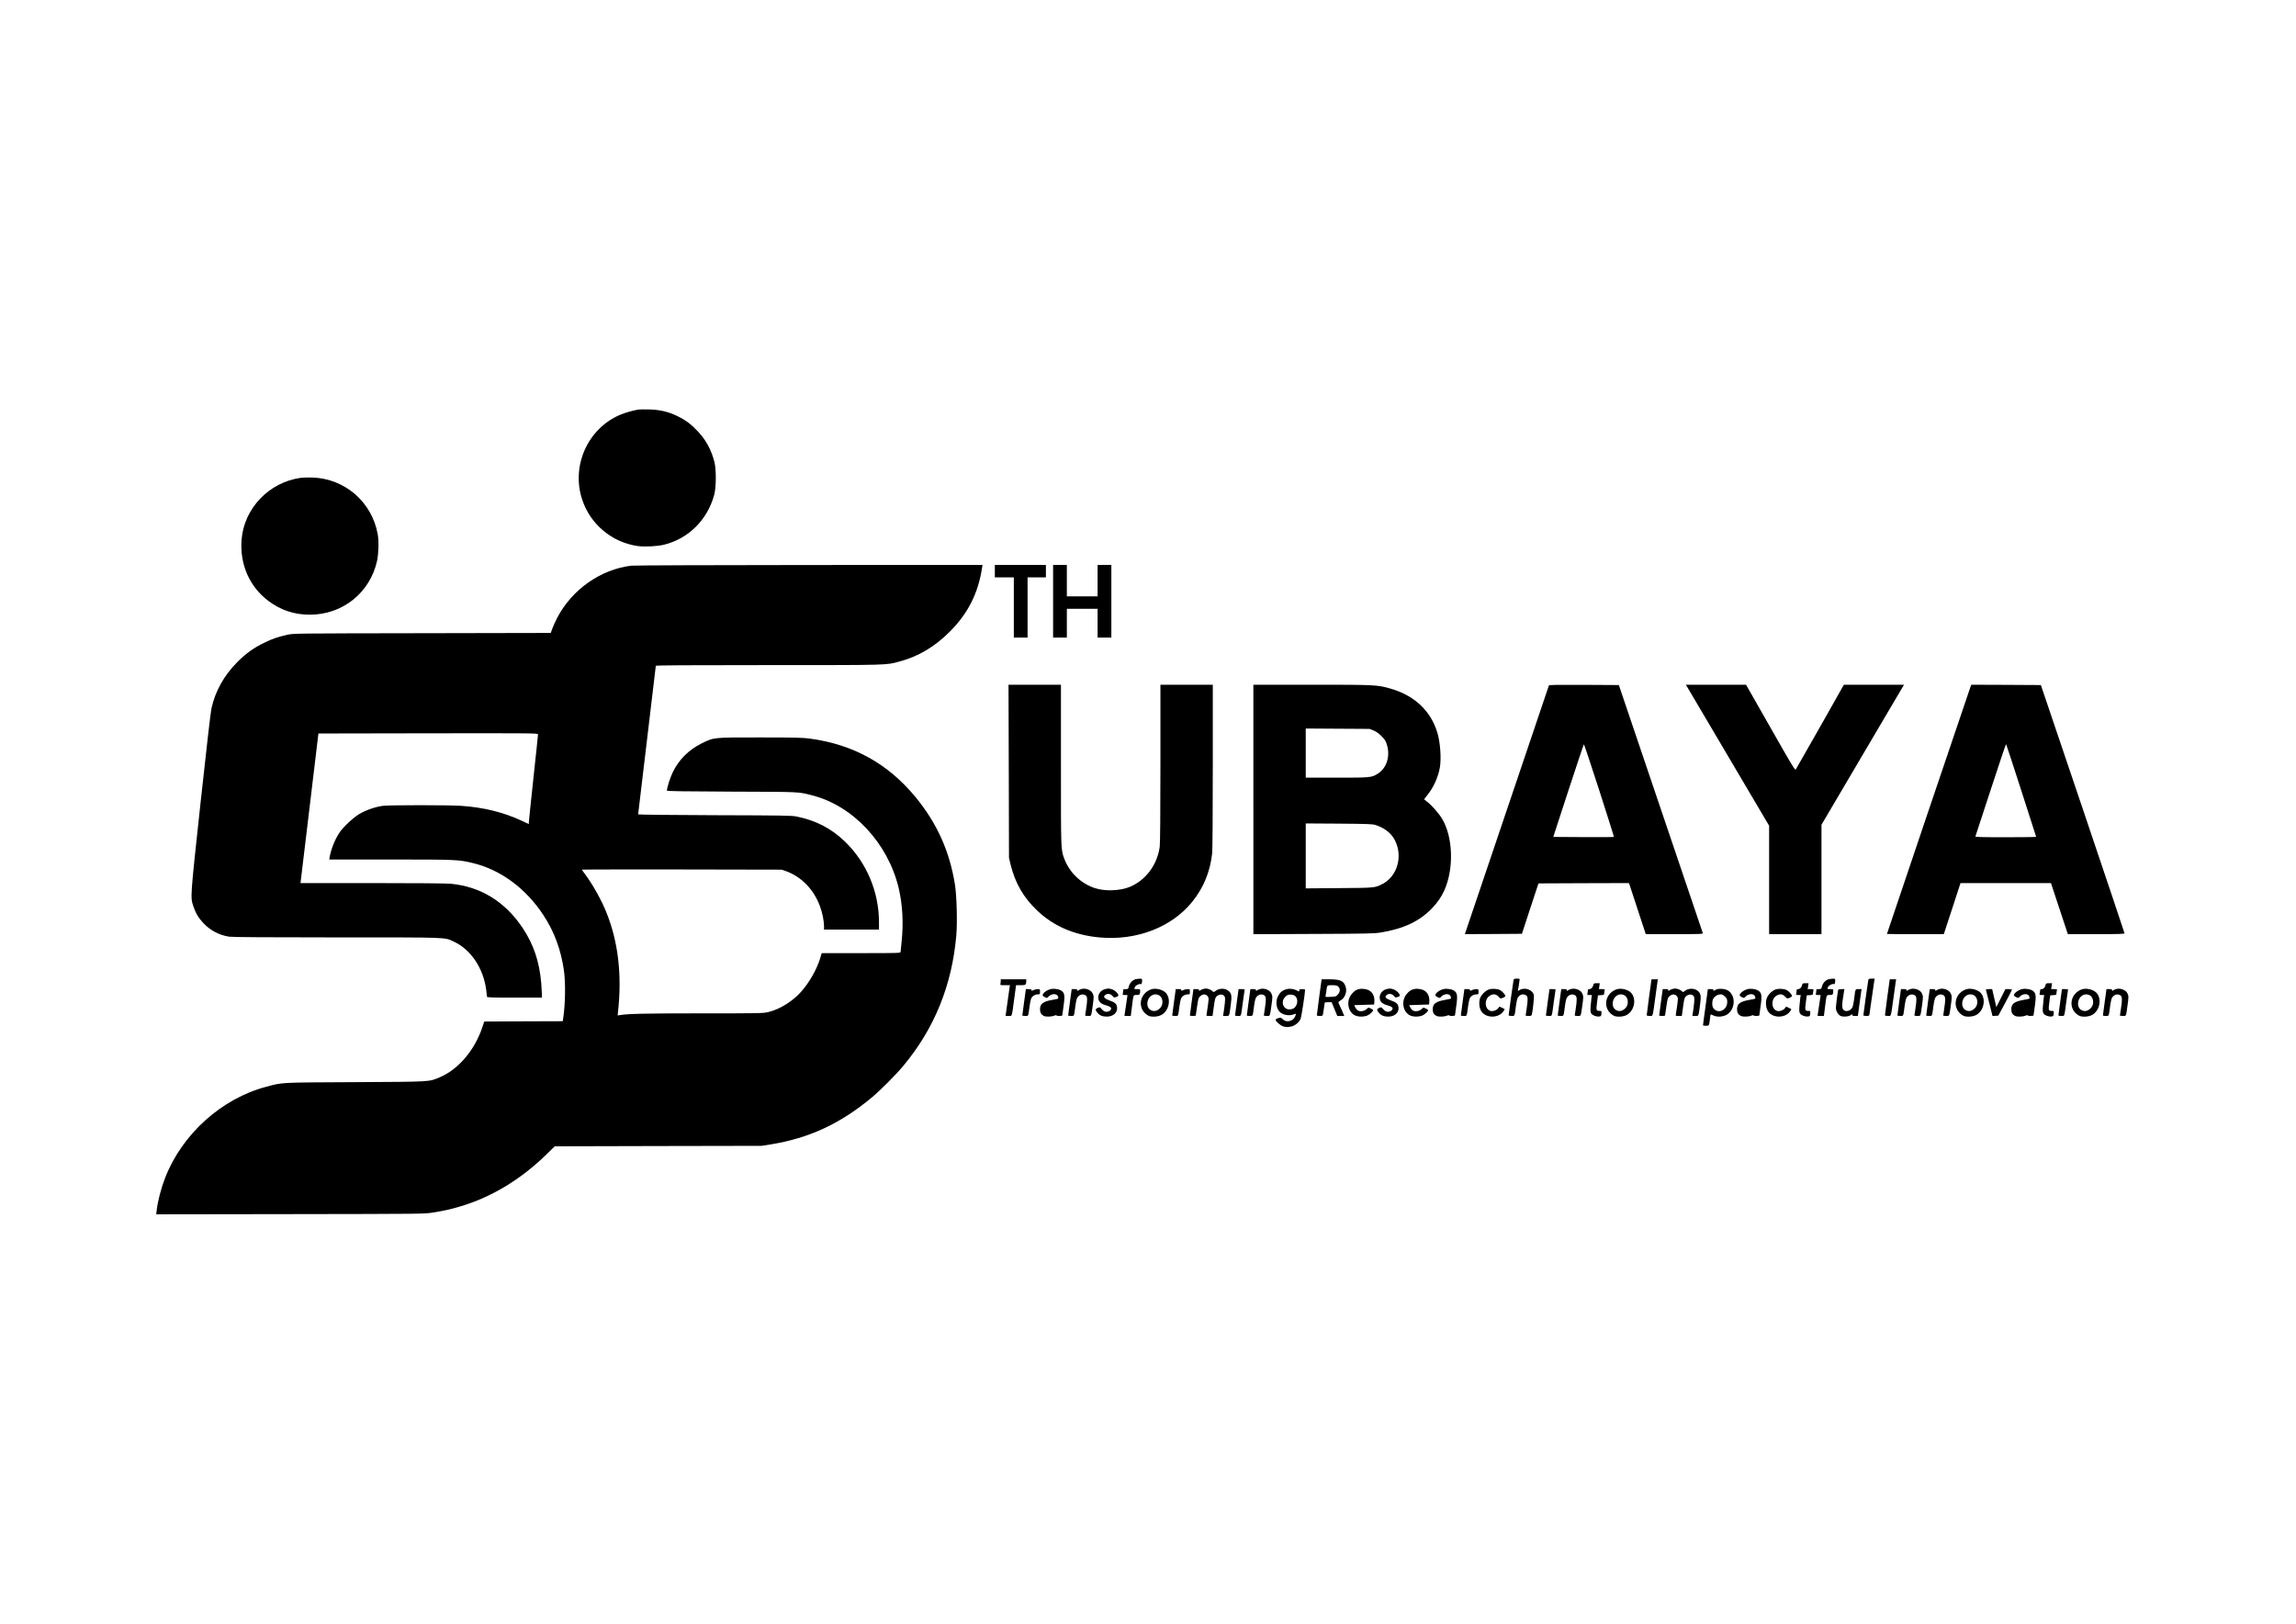 <?xml version="1.0" standalone="no"?>
<!DOCTYPE svg PUBLIC "-//W3C//DTD SVG 20010904//EN"
 "http://www.w3.org/TR/2001/REC-SVG-20010904/DTD/svg10.dtd">
<svg version="1.0" xmlns="http://www.w3.org/2000/svg"
 width="3508pt" height="2481pt" viewBox="0 0 3508 2481"
 preserveAspectRatio="xMidYMid meet">
<g transform="translate(0,2481) scale(0.1,-0.1)"
fill="#000000" stroke="none">
<path d="M9760 18554 c-76 -10 -209 -48 -291 -83 -493 -213 -745 -783 -573
-1296 125 -375 452 -648 843 -706 109 -15 301 -6 406 20 374 92 663 379 767
761 31 116 33 384 4 500 -46 184 -128 336 -251 467 -102 110 -186 173 -310
234 -141 69 -267 99 -430 104 -71 2 -146 1 -165 -1z"/>
<path d="M4592 17510 c-483 -68 -864 -467 -901 -945 -29 -378 122 -721 414
-938 188 -140 393 -207 630 -207 499 0 919 336 1026 822 24 108 29 304 10 408
-89 491 -500 848 -996 865 -66 2 -148 0 -183 -5z"/>
<path d="M9650 16169 c-471 -54 -914 -366 -1139 -801 -26 -51 -59 -123 -72
-160 l-24 -67 -1965 -4 c-1961 -3 -1965 -3 -2060 -24 -148 -33 -226 -60 -355
-123 -157 -76 -276 -161 -405 -290 -206 -206 -340 -445 -399 -710 -13 -58 -78
-623 -167 -1445 -159 -1475 -157 -1439 -108 -1584 35 -104 76 -172 152 -253
107 -113 238 -182 393 -207 42 -7 594 -11 1642 -11 1747 0 1644 4 1792 -65
260 -120 453 -410 494 -740 6 -49 11 -96 11 -102 0 -10 91 -13 420 -13 l420 0
0 44 c0 23 -5 101 -10 171 -27 331 -117 599 -285 850 -269 403 -643 632 -1100
675 -67 6 -533 10 -1202 10 l-1092 0 6 48 c3 26 64 540 137 1142 l131 1095
1678 3 c1663 2 1677 2 1677 -18 0 -11 -31 -311 -70 -667 -38 -356 -70 -660
-70 -675 l0 -27 -106 50 c-278 130 -585 206 -929 229 -199 13 -1087 13 -1195
0 -112 -14 -261 -66 -362 -126 -89 -53 -243 -197 -297 -277 -74 -110 -132
-253 -155 -384 l-5 -33 934 0 c1010 0 1043 -1 1263 -55 424 -103 806 -386
1075 -795 167 -255 268 -528 313 -845 27 -190 22 -516 -12 -737 l-6 -38 -599
-2 -600 -3 -30 -89 c-117 -350 -366 -642 -647 -761 -173 -73 -108 -69 -1297
-76 -1174 -6 -1099 -2 -1355 -70 -685 -180 -1288 -724 -1548 -1394 -62 -162
-112 -354 -128 -493 l-7 -62 2049 3 c2047 3 2049 3 2179 24 182 30 262 48 402
89 479 138 935 412 1329 796 l130 127 1580 4 1579 3 140 22 c589 95 1064 316
1550 721 123 102 373 353 478 481 474 569 742 1229 808 1989 17 194 7 599 -19
768 -79 509 -273 944 -600 1342 -422 514 -951 808 -1617 898 -112 15 -216 18
-765 18 -727 0 -699 3 -895 -94 -193 -96 -342 -245 -435 -436 -41 -84 -90
-236 -90 -282 0 -9 225 -13 993 -16 1067 -4 1010 -1 1227 -57 623 -159 1155
-728 1320 -1413 60 -249 76 -541 45 -827 -8 -74 -15 -143 -15 -152 0 -17 -35
-18 -602 -18 l-603 0 -23 -77 c-51 -167 -159 -359 -282 -502 -131 -152 -331
-278 -510 -321 -82 -19 -117 -20 -1030 -20 -850 0 -1112 -6 -1234 -26 l-39 -6
6 58 c61 563 3 1060 -174 1506 -76 194 -216 443 -335 601 -24 31 -44 60 -44
62 0 3 687 4 1528 3 l1527 -3 65 -23 c236 -85 426 -282 520 -540 34 -93 60
-223 60 -298 l0 -54 420 0 420 0 0 108 c0 469 -189 917 -522 1238 -208 200
-444 322 -738 381 -76 15 -202 17 -1252 20 -682 2 -1168 8 -1168 13 0 5 61
515 135 1133 74 619 135 1130 135 1136 0 8 473 11 1723 11 1872 0 1791 -2
2004 56 288 77 537 226 768 458 276 277 431 585 490 974 l7 42 -2644 -1
c-1453 -1 -2677 -5 -2718 -10z"/>
<path d="M15200 16085 l0 -95 145 0 145 0 0 -460 0 -460 105 0 105 0 0 460 0
460 140 0 140 0 0 95 0 95 -390 0 -390 0 0 -95z"/>
<path d="M16090 15625 l0 -555 105 0 105 0 0 220 0 220 235 0 235 0 0 -220 0
-220 105 0 105 0 0 555 0 555 -105 0 -105 0 0 -240 0 -240 -235 0 -235 0 0
240 0 240 -105 0 -105 0 0 -555z"/>
<path d="M15413 13028 l3 -1323 26 -107 c69 -279 196 -499 402 -695 252 -241
571 -379 961 -414 562 -50 1098 157 1410 544 174 215 274 459 305 739 6 62 10
542 10 1338 l0 1240 -400 0 -400 0 0 -1199 c0 -792 -4 -1226 -11 -1278 -37
-273 -214 -510 -454 -610 -151 -63 -386 -71 -540 -19 -215 73 -386 239 -465
451 -51 138 -50 118 -50 1431 l0 1224 -400 0 -401 0 4 -1322z"/>
<path d="M19150 12444 l0 -1905 918 4 c807 3 930 6 1022 21 361 59 601 173
795 377 82 87 134 163 180 262 152 332 137 825 -35 1105 -53 85 -162 208 -229
257 -22 17 -41 32 -41 35 0 3 24 34 53 70 90 112 161 270 186 414 25 138 6
393 -39 537 -104 337 -354 569 -726 673 -192 54 -227 56 -1193 56 l-891 0 0
-1906z m1835 1207 c42 -17 78 -42 122 -86 53 -53 64 -71 84 -134 52 -174 -4
-354 -139 -439 -95 -61 -108 -62 -629 -62 l-473 0 0 375 0 376 488 -3 487 -3
60 -24z m35 -1445 c181 -59 295 -177 335 -348 52 -222 -42 -449 -226 -548
-120 -64 -115 -63 -671 -67 l-508 -4 0 496 0 496 508 -3 c454 -4 513 -6 562
-22z"/>
<path d="M23665 14338 c-8 -21 -1048 -3097 -1170 -3461 l-114 -337 436 2 436
3 126 385 127 385 692 3 691 2 128 -390 128 -390 438 0 c413 0 438 1 433 18
-4 9 -293 865 -644 1902 l-638 1885 -532 3 c-421 2 -534 0 -537 -10z m770
-1603 c125 -388 226 -707 223 -710 -3 -3 -212 -4 -465 -3 l-461 3 231 708
c127 389 234 707 237 707 4 0 109 -317 235 -705z"/>
<path d="M25783 14308 c14 -24 300 -509 636 -1077 l611 -1035 0 -828 0 -828
400 0 400 0 0 835 0 836 611 1037 c336 570 620 1052 631 1070 l20 32 -460 0
-460 0 -361 -639 c-199 -351 -368 -646 -374 -656 -12 -15 -61 67 -386 639
l-374 656 -459 0 -460 0 25 -42z"/>
<path d="M30110 14328 c-9 -22 -1280 -3779 -1280 -3785 0 -2 196 -3 435 -3
l434 0 128 390 127 390 691 0 691 0 129 -390 129 -390 433 0 c350 0 433 3 433
13 0 7 -288 863 -639 1903 l-639 1889 -531 3 -531 2 -10 -22z m773 -1595 c125
-385 227 -704 227 -707 0 -3 -210 -6 -466 -6 -369 0 -465 3 -462 13 3 6 108
328 234 714 126 386 231 699 235 695 3 -4 108 -323 232 -709z"/>
<path d="M17346 9850 c-44 -13 -86 -59 -98 -107 -10 -41 -12 -43 -49 -43 -36
0 -39 -2 -39 -29 0 -16 -3 -36 -6 -45 -5 -13 1 -16 33 -16 l40 0 -23 -157
c-13 -87 -24 -159 -24 -160 0 -2 22 -3 48 -3 l49 0 17 138 c25 193 20 182 71
182 46 0 55 9 55 61 0 28 -2 29 -45 29 -50 0 -49 -1 -34 34 12 25 70 53 88 42
11 -7 21 17 21 55 0 27 -3 29 -37 28 -21 0 -51 -5 -67 -9z"/>
<path d="M23125 9838 c-6 -27 -75 -521 -75 -537 0 -6 19 -11 44 -11 51 0 47
-9 67 150 7 52 18 107 25 122 28 55 87 74 132 42 27 -19 29 -64 7 -204 -8 -52
-15 -98 -15 -102 0 -5 20 -8 44 -8 34 0 46 4 50 18 14 50 37 267 32 296 -17
88 -141 132 -224 79 -22 -14 -23 -13 -19 4 3 10 8 41 12 68 3 28 8 62 11 78 5
26 4 27 -40 27 -39 0 -46 -3 -51 -22z"/>
<path d="M27936 9850 c-44 -13 -86 -59 -98 -107 -10 -41 -12 -43 -49 -43 -36
0 -39 -2 -39 -29 0 -16 -3 -36 -6 -45 -5 -13 1 -16 33 -16 l40 0 -23 -157
c-13 -87 -24 -159 -24 -160 0 -2 22 -3 48 -3 l49 0 17 138 c25 193 20 182 71
182 46 0 55 9 55 61 0 28 -2 29 -45 29 -50 0 -49 -1 -34 34 12 25 70 53 88 42
11 -7 21 17 21 55 0 27 -3 29 -37 28 -21 0 -51 -5 -67 -9z"/>
<path d="M28545 9838 c-6 -27 -75 -521 -75 -537 0 -6 19 -11 45 -11 42 0 44 1
49 33 3 17 20 131 36 252 17 121 33 235 37 253 l5 32 -46 0 c-39 0 -46 -3 -51
-22z"/>
<path d="M15290 9821 c0 -16 -3 -36 -6 -45 -5 -14 5 -16 70 -16 l77 0 -6 -32
c-3 -18 -18 -124 -33 -235 l-28 -203 47 0 c55 0 46 -28 85 263 l28 207 72 0
c77 0 83 5 84 68 l0 22 -195 0 -195 0 0 -29z"/>
<path d="M20156 9583 c-20 -148 -36 -274 -36 -280 0 -9 16 -13 45 -13 42 0 44
2 50 33 9 57 25 162 25 170 0 4 24 7 53 7 l53 0 43 -105 43 -105 54 0 53 0
-34 80 c-19 44 -39 88 -45 99 -16 30 -13 37 25 60 66 38 99 132 75 208 -29 89
-80 112 -246 113 l-121 0 -37 -267z m291 155 c33 -31 31 -79 -6 -120 -28 -31
-33 -33 -111 -36 -76 -4 -82 -3 -77 14 3 11 8 44 12 74 11 94 8 90 88 90 59 0
75 -4 94 -22z"/>
<path d="M25196 9583 c-20 -148 -36 -274 -36 -280 0 -9 16 -13 44 -13 53 0 44
-28 86 275 16 121 32 235 35 253 l6 32 -49 0 -49 0 -37 -267z"/>
<path d="M28836 9583 c-20 -148 -36 -274 -36 -280 0 -9 16 -13 44 -13 53 0 44
-28 86 275 16 121 32 235 35 253 l6 32 -49 0 -49 0 -37 -267z"/>
<path d="M24344 9763 c-9 -39 -33 -63 -61 -63 -17 0 -23 -6 -23 -22 0 -13 -3
-33 -6 -45 -6 -21 -3 -23 31 -23 l38 0 -7 -42 c-3 -24 -9 -82 -13 -130 -5 -71
-3 -92 11 -112 18 -28 76 -49 121 -44 27 3 30 7 33 44 3 39 2 41 -28 41 -52 0
-55 10 -39 130 l14 108 48 3 c41 3 47 6 47 25 0 12 3 32 6 45 6 20 3 22 -40
22 l-47 0 7 45 6 45 -46 0 c-42 0 -46 -2 -52 -27z"/>
<path d="M27534 9763 c-9 -39 -33 -63 -61 -63 -17 0 -23 -6 -23 -22 0 -13 -3
-33 -6 -45 -6 -21 -3 -23 31 -23 l38 0 -7 -42 c-3 -24 -9 -82 -13 -130 -5 -71
-3 -92 11 -112 18 -28 76 -49 121 -44 27 3 30 7 33 44 3 39 2 41 -28 41 -52 0
-55 10 -39 130 l14 108 48 3 c41 3 47 6 47 25 0 12 3 32 6 45 6 20 3 22 -40
22 l-47 0 7 45 6 45 -46 0 c-42 0 -46 -2 -52 -27z"/>
<path d="M31254 9763 c-9 -39 -33 -63 -61 -63 -17 0 -23 -6 -23 -22 0 -13 -3
-33 -6 -45 -6 -21 -3 -23 31 -23 l38 0 -7 -42 c-3 -24 -9 -82 -13 -130 -5 -71
-3 -92 11 -112 18 -28 76 -49 121 -44 27 3 30 7 33 44 3 39 2 41 -28 41 -52 0
-55 10 -39 130 l14 108 48 3 c41 3 47 6 47 25 0 12 3 32 6 45 6 20 3 22 -40
22 l-47 0 7 45 6 45 -46 0 c-42 0 -46 -2 -52 -27z"/>
<path d="M16055 9701 c-65 -17 -125 -63 -125 -96 0 -6 15 -19 34 -28 33 -15
35 -15 53 5 47 54 136 55 149 2 4 -14 4 -27 2 -29 -3 -3 -44 -12 -92 -20 -141
-25 -186 -60 -186 -144 0 -49 18 -80 57 -100 31 -16 117 -14 158 3 19 8 35 11
35 5 0 -5 20 -9 45 -9 25 0 45 4 45 9 0 6 9 70 20 144 24 168 16 208 -49 242
-35 17 -108 26 -146 16z"/>
<path d="M16517 9700 c-16 -5 -35 -14 -43 -21 -11 -9 -14 -8 -14 5 0 12 -10
16 -43 16 l-43 0 -27 -197 c-15 -109 -27 -201 -27 -205 0 -5 20 -8 44 -8 50 0
45 -11 66 150 6 47 16 98 22 113 23 59 89 84 136 51 27 -19 29 -64 7 -204 -8
-52 -15 -98 -15 -102 0 -5 20 -8 45 -8 52 0 46 -11 70 153 19 134 19 151 0
191 -26 55 -112 87 -178 66z"/>
<path d="M16878 9698 c-56 -15 -98 -68 -98 -123 0 -62 33 -97 108 -119 32 -9
66 -22 76 -29 41 -30 -20 -86 -78 -71 -14 3 -39 21 -54 39 -26 31 -28 32 -59
19 -40 -17 -41 -33 -6 -75 34 -41 79 -59 143 -59 100 0 168 62 157 143 -7 53
-29 73 -118 105 -84 31 -101 57 -55 87 33 22 79 12 106 -22 18 -23 22 -24 55
-13 30 10 35 15 30 33 -10 33 -59 74 -102 86 -44 13 -55 12 -105 -1z"/>
<path d="M17605 9701 c-138 -35 -213 -182 -156 -306 23 -52 81 -102 126 -111
67 -12 142 0 187 32 104 73 130 239 50 327 -41 46 -143 74 -207 58z m104 -95
c57 -30 70 -131 24 -187 -38 -45 -85 -63 -129 -49 -48 16 -74 53 -74 107 0
106 93 173 179 129z"/>
<path d="M18377 9700 c-16 -5 -35 -14 -43 -21 -11 -9 -14 -8 -14 5 0 12 -10
16 -43 16 l-43 0 -27 -197 c-15 -109 -27 -201 -27 -205 0 -5 20 -8 45 -8 25 0
45 3 45 8 0 4 9 66 20 137 18 122 21 132 50 158 39 35 84 34 112 -3 18 -24 18
-30 3 -140 -8 -63 -18 -125 -20 -137 -5 -21 -2 -23 43 -23 l48 0 19 137 c15
114 22 141 41 160 46 46 117 39 130 -14 6 -23 -3 -117 -23 -245 l-6 -38 46 0
c53 0 47 -13 72 173 18 135 12 171 -35 210 -53 45 -144 43 -202 -3 -25 -19
-26 -19 -43 0 -18 19 -75 41 -105 39 -8 0 -28 -5 -43 -9z"/>
<path d="M19247 9700 c-16 -5 -35 -14 -43 -21 -11 -9 -14 -8 -14 5 0 12 -10
16 -43 16 l-43 0 -27 -197 c-15 -109 -27 -201 -27 -205 0 -5 20 -8 44 -8 50 0
45 -11 66 150 6 47 16 98 22 113 23 59 89 84 136 51 27 -19 29 -64 7 -204 -8
-52 -15 -98 -15 -102 0 -5 20 -8 45 -8 52 0 46 -11 70 153 19 134 19 151 0
191 -26 55 -112 87 -178 66z"/>
<path d="M19665 9701 c-74 -19 -112 -51 -144 -121 -33 -72 -21 -169 26 -222
46 -52 149 -72 218 -44 39 17 43 10 20 -38 -33 -69 -133 -90 -185 -37 -27 27
-31 28 -70 18 -23 -6 -40 -17 -40 -25 0 -25 74 -89 115 -101 50 -14 75 -14
130 0 58 15 120 68 139 122 12 34 66 388 66 435 0 8 -16 12 -45 12 -38 0 -45
-3 -45 -20 0 -20 0 -20 -37 0 -45 23 -107 32 -148 21z m132 -116 c42 -48 25
-142 -31 -179 -14 -9 -44 -16 -66 -16 -91 0 -134 108 -73 180 34 41 58 51 108
45 27 -2 47 -12 62 -30z"/>
<path d="M20765 9701 c-46 -12 -68 -26 -108 -70 -91 -101 -69 -274 43 -331 51
-26 140 -26 196 -1 36 16 84 62 84 80 0 4 -16 15 -36 25 -37 17 -37 17 -64 -9
-33 -31 -93 -42 -130 -23 -14 7 -33 29 -42 48 l-18 35 153 5 152 5 3 40 c7 82
-24 147 -87 179 -34 18 -108 27 -146 17z"/>
<path d="M21178 9698 c-56 -15 -98 -68 -98 -123 0 -62 33 -97 108 -119 32 -9
66 -22 76 -29 41 -30 -20 -86 -78 -71 -14 3 -39 21 -54 39 -26 31 -28 32 -59
19 -40 -17 -41 -33 -6 -75 34 -41 79 -59 143 -59 100 0 168 62 157 143 -7 53
-29 73 -118 105 -84 31 -101 57 -55 87 33 22 79 12 106 -22 18 -23 22 -24 55
-13 30 10 35 15 30 33 -10 33 -59 74 -102 86 -44 13 -55 12 -105 -1z"/>
<path d="M21605 9701 c-46 -12 -68 -26 -108 -70 -91 -101 -69 -274 43 -331 51
-26 140 -26 196 -1 36 16 84 62 84 80 0 4 -16 15 -36 25 -37 17 -37 17 -64 -9
-33 -31 -93 -42 -130 -23 -14 7 -33 29 -42 48 l-18 35 153 5 152 5 3 40 c7 82
-24 147 -87 179 -34 18 -108 27 -146 17z"/>
<path d="M22055 9701 c-65 -17 -125 -63 -125 -96 0 -6 15 -19 34 -28 33 -15
35 -15 53 5 47 54 136 55 149 2 4 -14 4 -27 2 -29 -3 -3 -44 -12 -92 -20 -141
-25 -186 -60 -186 -144 0 -49 18 -80 57 -100 31 -16 117 -14 158 3 19 8 35 11
35 5 0 -5 20 -9 45 -9 25 0 45 4 45 9 0 6 9 70 20 144 24 168 16 208 -49 242
-35 17 -108 26 -146 16z"/>
<path d="M22762 9699 c-60 -14 -136 -88 -152 -149 -17 -63 -7 -144 24 -190 68
-104 254 -107 331 -6 14 18 25 35 25 38 0 3 -18 13 -40 23 l-40 18 -20 -26
c-24 -31 -78 -50 -114 -41 -94 23 -103 180 -13 234 50 31 94 26 131 -14 32
-33 32 -33 69 -19 20 9 37 21 37 28 0 19 -48 73 -79 89 -38 20 -109 26 -159
15z"/>
<path d="M23997 9700 c-16 -5 -35 -14 -43 -21 -11 -9 -14 -8 -14 5 0 12 -10
16 -43 16 l-43 0 -27 -197 c-15 -109 -27 -201 -27 -205 0 -5 20 -8 44 -8 50 0
45 -11 66 150 6 47 16 98 22 113 23 59 89 84 136 51 27 -19 29 -64 7 -204 -8
-52 -15 -98 -15 -102 0 -5 20 -8 45 -8 52 0 46 -11 70 153 19 134 19 151 0
191 -26 55 -112 87 -178 66z"/>
<path d="M24715 9701 c-138 -35 -213 -182 -156 -306 23 -52 81 -102 126 -111
67 -12 142 0 187 32 104 73 130 239 50 327 -41 46 -143 74 -207 58z m104 -95
c57 -30 70 -131 24 -187 -38 -45 -85 -63 -129 -49 -48 16 -74 53 -74 107 0
106 93 173 179 129z"/>
<path d="M25547 9700 c-16 -5 -35 -14 -43 -21 -11 -9 -14 -8 -14 5 0 12 -10
16 -43 16 l-43 0 -27 -197 c-15 -109 -27 -201 -27 -205 0 -5 20 -8 45 -8 25 0
45 3 45 8 0 4 9 66 20 137 18 122 21 132 50 158 39 35 84 34 112 -3 18 -24 18
-30 3 -140 -8 -63 -18 -125 -20 -137 -5 -21 -2 -23 43 -23 l48 0 19 137 c15
114 22 141 41 160 46 46 117 39 130 -14 6 -23 -3 -117 -23 -245 l-6 -38 46 0
c53 0 47 -13 72 173 18 135 12 171 -35 210 -53 45 -144 43 -202 -3 -25 -19
-26 -19 -43 0 -18 19 -75 41 -105 39 -8 0 -28 -5 -43 -9z"/>
<path d="M26243 9701 c-18 -5 -40 -14 -48 -21 -12 -10 -15 -10 -15 4 0 12 -10
16 -43 16 l-43 0 -37 -272 c-21 -150 -38 -276 -37 -280 0 -5 20 -8 44 -8 49 0
49 0 62 105 3 33 8 63 10 66 2 4 21 -2 41 -13 58 -30 158 -22 215 17 130 90
128 302 -2 370 -34 18 -108 25 -147 16z m113 -115 c29 -29 34 -41 34 -82 0
-129 -145 -191 -214 -92 -20 29 -20 100 -1 139 20 38 71 69 114 69 24 0 42 -9
67 -34z"/>
<path d="M26705 9701 c-65 -17 -125 -63 -125 -96 0 -6 15 -19 34 -28 33 -15
35 -15 53 5 47 54 136 55 149 2 4 -14 4 -27 2 -29 -3 -3 -44 -12 -92 -20 -141
-25 -186 -60 -186 -144 0 -49 18 -80 57 -100 31 -16 117 -14 158 3 19 8 35 11
35 5 0 -5 20 -9 45 -9 25 0 45 4 45 9 0 6 9 70 20 144 24 168 16 208 -49 242
-35 17 -108 26 -146 16z"/>
<path d="M27142 9699 c-60 -14 -136 -88 -152 -149 -17 -63 -7 -144 24 -190 68
-104 254 -107 331 -6 14 18 25 35 25 38 0 3 -18 13 -40 23 l-40 18 -20 -26
c-24 -31 -78 -50 -114 -41 -94 23 -103 180 -13 234 50 31 94 26 131 -14 32
-33 32 -33 69 -19 20 9 37 21 37 28 0 19 -48 73 -79 89 -38 20 -109 26 -159
15z"/>
<path d="M29187 9700 c-16 -5 -35 -14 -43 -21 -11 -9 -14 -8 -14 5 0 12 -10
16 -43 16 l-43 0 -27 -197 c-15 -109 -27 -201 -27 -205 0 -5 20 -8 44 -8 50 0
45 -11 66 150 6 47 16 98 22 113 23 59 89 84 136 51 27 -19 29 -64 7 -204 -8
-52 -15 -98 -15 -102 0 -5 20 -8 45 -8 52 0 46 -11 70 153 19 134 19 151 0
191 -26 55 -112 87 -178 66z"/>
<path d="M29627 9700 c-16 -5 -35 -14 -43 -21 -11 -9 -14 -8 -14 5 0 12 -10
16 -43 16 l-43 0 -27 -197 c-15 -109 -27 -201 -27 -205 0 -5 20 -8 44 -8 50 0
45 -11 66 150 6 47 16 98 22 113 23 59 89 84 136 51 27 -19 29 -64 7 -204 -8
-52 -15 -98 -15 -102 0 -5 20 -8 45 -8 52 0 46 -11 70 153 19 134 19 151 0
191 -26 55 -112 87 -178 66z"/>
<path d="M30055 9701 c-138 -35 -213 -182 -156 -306 23 -52 81 -102 126 -111
67 -12 142 0 187 32 104 73 130 239 50 327 -41 46 -143 74 -207 58z m104 -95
c57 -30 70 -131 24 -187 -38 -45 -85 -63 -129 -49 -48 16 -74 53 -74 107 0
106 93 173 179 129z"/>
<path d="M30895 9701 c-65 -17 -125 -63 -125 -96 0 -6 15 -19 34 -28 33 -15
35 -15 53 5 47 54 136 55 149 2 4 -14 4 -27 2 -29 -3 -3 -44 -12 -92 -20 -141
-25 -186 -60 -186 -144 0 -49 18 -80 57 -100 31 -16 117 -14 158 3 19 8 35 11
35 5 0 -5 20 -9 45 -9 25 0 45 4 45 9 0 6 9 70 20 144 24 168 16 208 -49 242
-35 17 -108 26 -146 16z"/>
<path d="M31825 9701 c-138 -35 -213 -182 -156 -306 23 -52 81 -102 126 -111
67 -12 142 0 187 32 104 73 130 239 50 327 -41 46 -143 74 -207 58z m104 -95
c57 -30 70 -131 24 -187 -38 -45 -85 -63 -129 -49 -48 16 -74 53 -74 107 0
106 93 173 179 129z"/>
<path d="M32327 9700 c-16 -5 -35 -14 -43 -21 -11 -9 -14 -8 -14 5 0 12 -10
16 -43 16 l-43 0 -27 -197 c-15 -109 -27 -201 -27 -205 0 -5 20 -8 44 -8 50 0
45 -11 66 150 6 47 16 98 22 113 23 59 89 84 136 51 27 -19 29 -64 7 -204 -8
-52 -15 -98 -15 -102 0 -5 20 -8 45 -8 52 0 46 -11 70 153 19 134 19 151 0
191 -26 55 -112 87 -178 66z"/>
<path d="M15647 9503 c-15 -109 -27 -201 -27 -205 0 -5 20 -8 45 -8 50 0 44
-13 65 145 6 44 16 95 22 113 12 40 59 72 106 72 31 0 32 2 32 40 0 39 -1 40
-35 40 -20 0 -49 -7 -65 -15 -27 -14 -30 -14 -30 0 0 11 -11 15 -43 15 l-43 0
-27 -197z"/>
<path d="M17937 9503 c-15 -109 -27 -201 -27 -205 0 -5 20 -8 45 -8 50 0 44
-13 65 145 6 44 16 95 22 113 12 40 59 72 106 72 31 0 32 2 32 40 0 39 -1 40
-35 40 -20 0 -49 -7 -65 -15 -27 -14 -30 -14 -30 0 0 11 -11 15 -43 15 l-43 0
-27 -197z"/>
<path d="M18897 9503 c-15 -109 -27 -201 -27 -205 0 -5 20 -8 45 -8 51 0 43
-24 75 215 11 83 23 160 25 173 5 20 2 22 -43 22 l-48 0 -27 -197z"/>
<path d="M22347 9503 c-15 -109 -27 -201 -27 -205 0 -5 20 -8 45 -8 50 0 44
-13 65 145 6 44 16 95 22 113 12 40 59 72 106 72 31 0 32 2 32 40 0 39 -1 40
-35 40 -20 0 -49 -7 -65 -15 -27 -14 -30 -14 -30 0 0 11 -11 15 -43 15 l-43 0
-27 -197z"/>
<path d="M23647 9503 c-15 -109 -27 -201 -27 -205 0 -5 20 -8 45 -8 51 0 43
-24 75 215 11 83 23 160 25 173 5 20 2 22 -43 22 l-48 0 -27 -197z"/>
<path d="M28085 9688 c-7 -25 -35 -243 -35 -278 0 -41 29 -92 65 -116 34 -22
135 -16 165 11 18 16 20 16 20 2 0 -13 10 -17 43 -17 l43 0 23 170 c12 93 25
186 28 205 l6 35 -46 0 c-52 0 -49 6 -67 -145 -7 -55 -19 -114 -27 -132 -19
-41 -73 -68 -111 -55 -55 18 -58 61 -17 300 l6 32 -46 0 c-28 0 -47 -5 -50
-12z"/>
<path d="M30344 9683 c3 -10 26 -103 52 -206 l47 -188 44 3 45 3 104 193 c57
106 104 197 104 203 0 5 -22 9 -50 9 l-50 0 -69 -137 -69 -138 -10 40 c-6 22
-20 84 -32 138 l-22 97 -50 0 c-42 0 -49 -2 -44 -17z"/>
<path d="M31477 9503 c-15 -109 -27 -201 -27 -205 0 -5 20 -8 45 -8 51 0 43
-24 75 215 11 83 23 160 25 173 5 20 2 22 -43 22 l-48 0 -27 -197z"/>
</g>
</svg>
